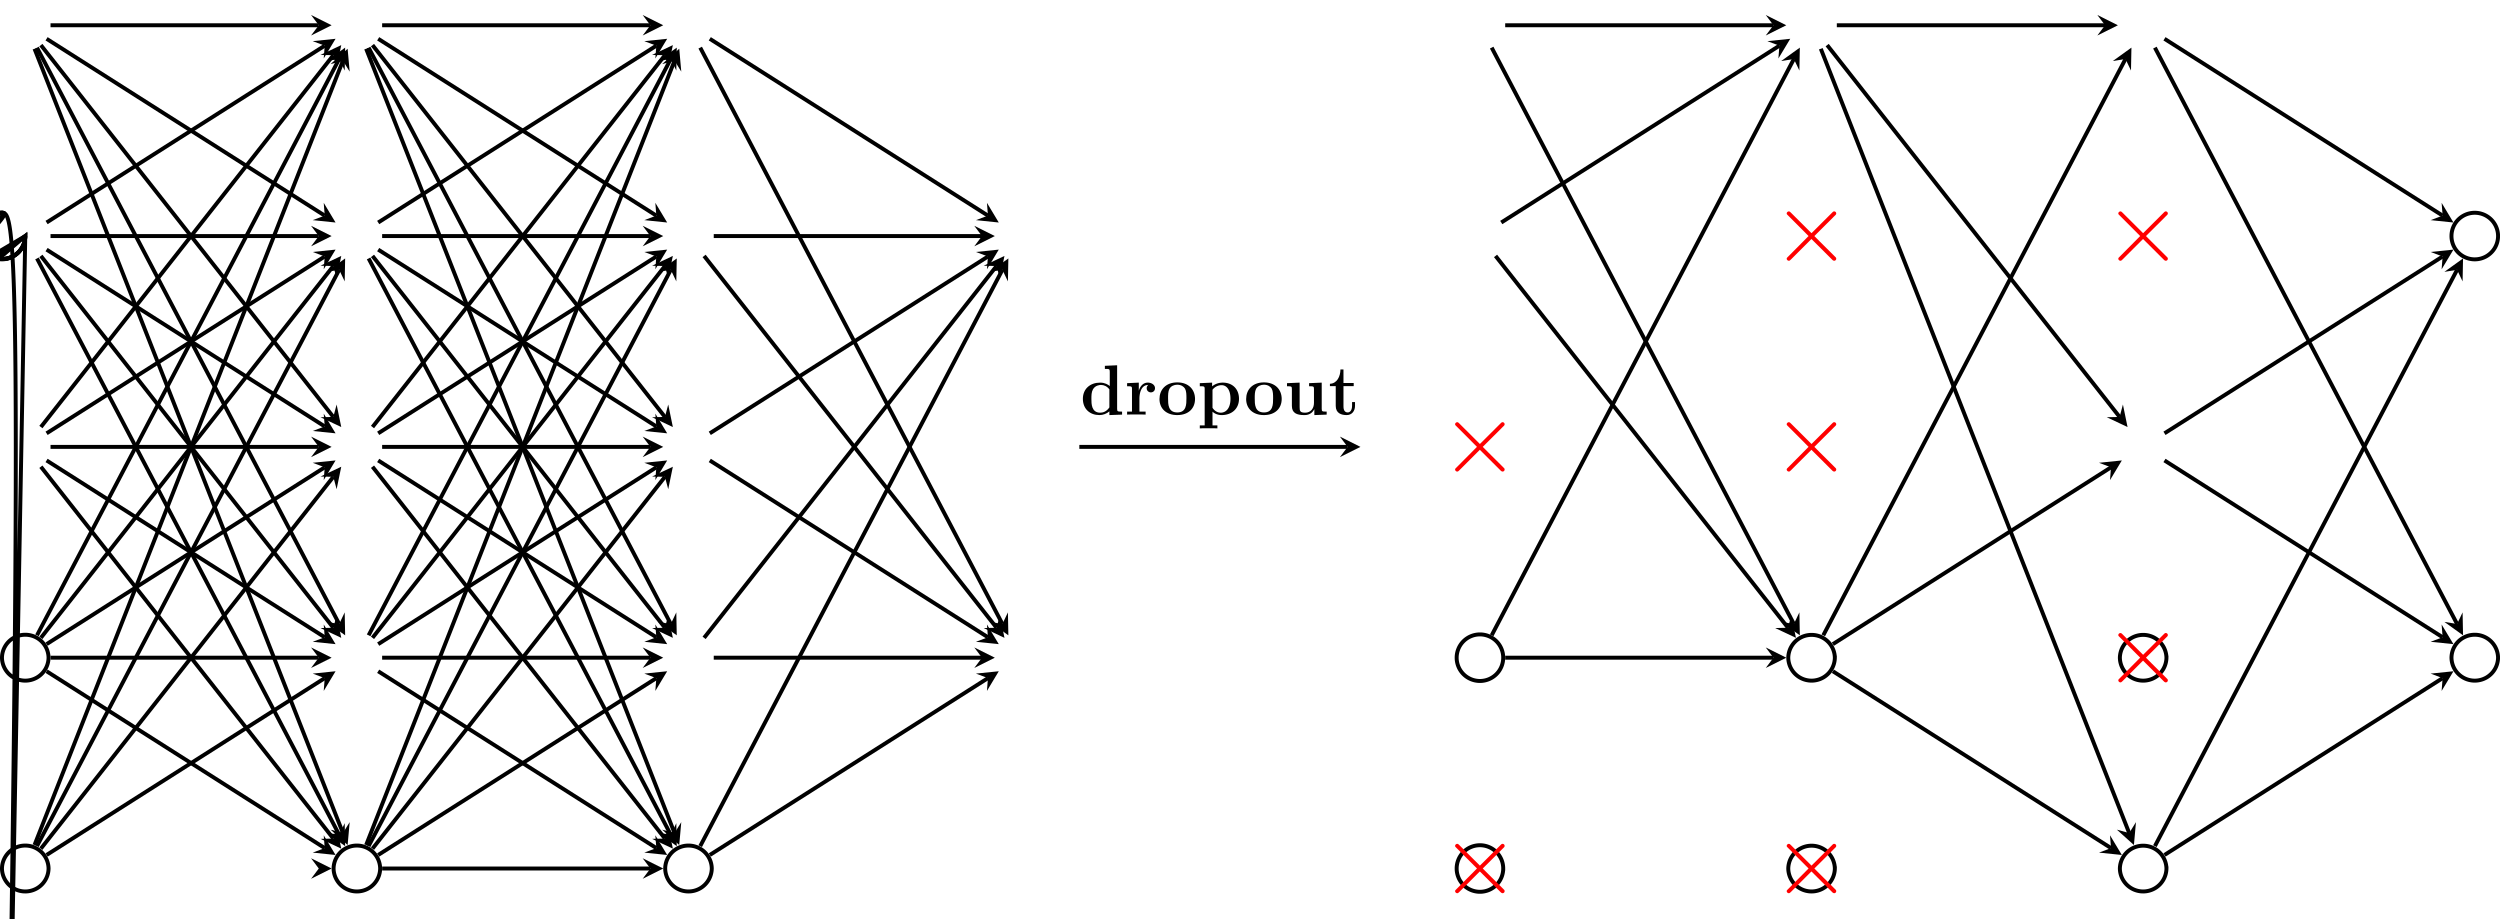 <svg xmlns="http://www.w3.org/2000/svg" xmlns:xlink="http://www.w3.org/1999/xlink" width="672.308" height="247.175" viewBox="0 0 504.231 185.381"><defs><symbol overflow="visible" id="d"><path d="M4.984-9.844v.625c.875 0 .985 0 .985.563v2.89c-.313-.265-.953-.687-1.938-.687C2-6.453.547-5.187.547-3.187c0 2.046 1.422 3.28 3.328 3.28.781 0 1.453-.28 2.016-.75v.75L8.453 0v-.61c-.89 0-1 0-1-.562v-8.781zm.907 8.39C5.297-.577 4.562-.39 4.047-.39c-1.781 0-1.781-1.812-1.781-2.765 0-.672 0-1.39.312-1.938.453-.797 1.297-.89 1.625-.89.594 0 1.219.265 1.688.89zm0 0"/></symbol><symbol overflow="visible" id="e"><path d="M2.984-3.234c0-.47.094-2.75 1.782-2.75a.83.83 0 0 0-.313.656c0 .594.484.844.844.844s.828-.25.828-.844c0-.719-.75-1.125-1.438-1.125-1.125 0-1.625.984-1.812 1.594h-.016v-1.594L.5-6.343v.624c.89 0 .984 0 .984.563V-.61H.5V0c.328-.031 1.406-.031 1.813-.031.406 0 1.578 0 1.921.031v-.61h-1.25zm0 0"/></symbol><symbol overflow="visible" id="f"><path d="M7.61-3.14C7.61-5.079 6.28-6.5 4.03-6.5 1.688-6.5.438-5 .438-3.14.438-1.267 1.766.093 4.015.093c2.343 0 3.593-1.422 3.593-3.235zM4.03-.438c-1.86 0-1.86-1.672-1.86-2.844 0-.672 0-1.39.267-1.906.312-.579.968-.844 1.578-.844.812 0 1.328.39 1.578.797.281.515.281 1.265.281 1.953 0 1.187 0 2.844-1.844 2.844zm0 0"/></symbol><symbol overflow="visible" id="g"><path d="M4.047 2.172h-.984V-.594c.343.328.984.688 1.843.688 1.969 0 3.5-1.203 3.5-3.297 0-1.969-1.328-3.25-3.265-3.25-.86 0-1.579.281-2.157.75v-.75L.5-6.343v.624c.89 0 .984 0 .984.563v7.328H.5v.61c.328-.032 1.36-.032 1.766-.032.406 0 1.453 0 1.78.031zm-.984-7.188a2.328 2.328 0 0 1 1.843-.921c.938 0 1.782.843 1.782 2.734 0 2.078-1.032 2.812-1.954 2.812-.625 0-1.234-.312-1.671-.984zm0 0"/></symbol><symbol overflow="visible" id="h"><path d="M5.063-6.344v.625c.89 0 .984 0 .984.563v2.797c0 1.093-.64 1.968-1.766 1.968-1.062 0-1.125-.359-1.125-1.14v-4.922l-2.547.11v.624c.875 0 .985 0 .985.563v3.39c0 1.438.953 1.86 2.5 1.86.343 0 1.406 0 2.015-1.172h.016V.094L8.609 0v-.61c-.89 0-1 0-1-.562v-5.281zm0 0"/></symbol><symbol overflow="visible" id="i"><path d="M3.031-5.75h2.063v-.625H3.03v-2.734h-.61C2.407-7.688 1.72-6.266.298-6.22v.469h1.172v3.984C1.469-.25 2.64.094 3.672.094c1.062 0 1.687-.813 1.687-1.875v-.75h-.593v.734c0 .953-.438 1.36-.875 1.36-.86 0-.86-.954-.86-1.282zm0 0"/></symbol><symbol overflow="visible" id="k"><path d="M8.031-5.75L3.906-9.86c-.25-.234-.297-.28-.453-.28-.203 0-.422.187-.422.406 0 .156.047.187.281.421l4.126 4.141-4.125 4.156c-.235.235-.282.266-.282.422 0 .219.219.406.422.406.156 0 .203-.046.453-.28l4.11-4.11 4.28 4.266c.032.015.173.124.298.124.25 0 .422-.187.422-.406 0-.047 0-.125-.063-.234-.015-.047-3.312-3.281-4.344-4.344l3.782-3.766c.109-.124.421-.406.515-.515.031-.047.11-.125.11-.281a.407.407 0 0 0-.422-.407c-.156 0-.235.079-.469.313zm0 0"/></symbol><clipPath id="a"><path d="M0 159h22v26.383H0zm0 0"/></clipPath><clipPath id="b"><path d="M56 159h32v26.383H56zm0 0"/></clipPath><clipPath id="c"><path d="M122 159h33v26.383h-33zm0 0"/></clipPath><clipPath id="j"><path d="M282 159h33v26.383h-33zm0 0"/></clipPath><clipPath id="l"><path d="M349 159h33v26.383h-33zm0 0"/></clipPath><clipPath id="m"><path d="M416 159h33v26.383h-33zm0 0"/></clipPath><clipPath id="n"><path d="M483 116h21.23v33H483zm0 0"/></clipPath><clipPath id="o"><path d="M483 31h21.23v33H483zm0 0"/></clipPath><clipPath id="p"><path d="M423 43h81.23v139H423zm0 0"/></clipPath><clipPath id="q"><path d="M423 0h81.23v138H423zm0 0"/></clipPath></defs><g clip-path="url(#a)"><path d="M9.793 175.172a4.698 4.698 0 0 0-9.395 0 4.698 4.698 0 0 0 9.395 0zm0 0" fill="none" stroke-width="0.797" stroke="rgb(0%,0%,0%)" stroke-miterlimit="10"/></g><g clip-path="url(#b)"><path d="M76.676 175.172a4.698 4.698 0 0 0-9.395 0 4.698 4.698 0 0 0 9.395 0zm0 0" fill="none" stroke-width="0.797" stroke="rgb(0%,0%,0%)" stroke-miterlimit="10"/></g><g clip-path="url(#c)"><path d="M143.559 175.172a4.698 4.698 0 0 0-9.395 0 4.698 4.698 0 0 0 9.395 0zm0 0" fill="none" stroke-width="0.797" stroke="rgb(0%,0%,0%)" stroke-miterlimit="10"/></g><path d="M9.793 132.652a4.698 4.698 0 0 0-9.395 0 4.698 4.698 0 0 0 9.395 0zM.397 302.734C5.095 45.017 2.99 42.915.396 42.915A4.695 4.695 0 0 0-4.3 47.612a4.698 4.698 0 0 0 9.395 0zm-133.766 0c66.883-2.594 64.782-4.696 62.188-4.696a4.698 4.698 0 0 0-4.7 4.695 4.698 4.698 0 0 0 9.395 0zm-143.16 170.08c71.58-87.634 69.474-89.736 66.88-89.736a4.695 4.695 0 0 0-4.695 4.696 4.698 4.698 0 0 0 9.395 0zm133.764 85.04c-66.882-45.113-68.988-47.214-71.582-47.214a4.695 4.695 0 0 0-4.695 4.695 4.698 4.698 0 0 0 9.395 0zM-419.69 302.734c138.463-87.635 136.361-89.737 133.768-89.737a4.698 4.698 0 0 0-4.7 4.696 4.698 4.698 0 0 0 9.395 0zm0 85.038c0-45.113-2.106-47.218-4.7-47.218a4.698 4.698 0 1 0 4.7 4.699zm-9.398 255.12c4.7-130.154 2.594-132.26 0-132.26a4.698 4.698 0 1 0 4.7 4.7zm-133.762 85.04c66.88-45.113 64.779-47.218 62.185-47.218a4.698 4.698 0 1 0 4.695 4.7zm-143.166 255.12C-634.432 2.498-636.538.392-639.13.392a4.698 4.698 0 1 0 4.699 4.7zm133.77 170.08c-66.885-87.633-68.99-89.739-71.584-89.739a4.698 4.698 0 1 0 4.699 4.7zm-276.932 255.12C-710.71 2.497-712.811.392-715.406.392a4.698 4.698 0 1 0 4.695 4.7zm.006 170.076c-.003-87.631-2.105-89.733-4.699-89.733a4.698 4.698 0 0 0-4.699 4.695 4.698 4.698 0 0 0 9.395 0zm-410.7.006c205.35-2.597 203.249-4.702 200.655-4.702a4.698 4.698 0 1 0 4.695 4.7zm.008 340.152l54.097-170.076" fill="none" stroke-width="0.797" stroke="rgb(0%,0%,0%)" stroke-miterlimit="10"/><path d="M66.883 175.172l-4.145-2.07 1.555 2.07-1.555 2.074" fill="rgb(0%,0%,0%)"/><path d="M77.074 175.172h54.102" fill="none" stroke-width="0.797" stroke="rgb(0%,0%,0%)" stroke-miterlimit="10"/><path d="M133.766 175.172l-4.145-2.07 1.555 2.07-1.555 2.074" fill="rgb(0%,0%,0%)"/><path d="M9.395 172.441l56.097-35.668" fill="none" stroke-width="0.797" stroke="rgb(0%,0%,0%)" stroke-miterlimit="10"/><path d="M67.68 135.387l-4.61.472 2.422.914-.199 2.586" fill="rgb(0%,0%,0%)"/><path d="M76.277 172.441l56.098-35.668" fill="none" stroke-width="0.797" stroke="rgb(0%,0%,0%)" stroke-miterlimit="10"/><path d="M134.563 135.387l-4.61.472 2.422.914-.2 2.586" fill="rgb(0%,0%,0%)"/><path d="M8.246 171.168l58.98-74.996" fill="none" stroke-width="0.797" stroke="rgb(0%,0%,0%)" stroke-miterlimit="10"/><path d="M68.828 94.137l-4.191 1.976 2.59.059.668 2.504" fill="rgb(0%,0%,0%)"/><path d="M75.129 171.168l58.98-74.996" fill="none" stroke-width="0.797" stroke="rgb(0%,0%,0%)" stroke-miterlimit="10"/><path d="M135.71 94.137l-4.19 1.976 2.59.059.667 2.504" fill="rgb(0%,0%,0%)"/><path d="M7.46 170.66L68.41 54.418" fill="none" stroke-width="0.797" stroke="rgb(0%,0%,0%)" stroke-miterlimit="10"/><path d="M69.613 52.125l-3.761 2.707 2.558-.414 1.113 2.34" fill="rgb(0%,0%,0%)"/><path d="M74.344 170.66l60.949-116.242" fill="none" stroke-width="0.797" stroke="rgb(0%,0%,0%)" stroke-miterlimit="10"/><path d="M136.496 52.125l-3.762 2.707 2.559-.414 1.113 2.34" fill="rgb(0%,0%,0%)"/><path d="M6.96 170.434L69.169 12.242" fill="none" stroke-width="0.797" stroke="rgb(0%,0%,0%)" stroke-miterlimit="10"/><path d="M70.113 9.832l-3.445 3.098 2.496-.688 1.363 2.207" fill="rgb(0%,0%,0%)"/><path d="M73.844 170.434L136.05 12.242" fill="none" stroke-width="0.797" stroke="rgb(0%,0%,0%)" stroke-miterlimit="10"/><path d="M136.996 9.832l-3.445 3.098 2.5-.688 1.36 2.207" fill="rgb(0%,0%,0%)"/><path d="M9.395 135.387l56.097 35.664" fill="none" stroke-width="0.797" stroke="rgb(0%,0%,0%)" stroke-miterlimit="10"/><path d="M67.68 172.441l-2.387-3.972.2 2.582-2.423.914" fill="rgb(0%,0%,0%)"/><path d="M76.277 135.387l56.098 35.664" fill="none" stroke-width="0.797" stroke="rgb(0%,0%,0%)" stroke-miterlimit="10"/><path d="M134.563 172.441l-2.387-3.972.199 2.582-2.422.914" fill="rgb(0%,0%,0%)"/><path d="M10.191 132.652h54.102" fill="none" stroke-width="0.797" stroke="rgb(0%,0%,0%)" stroke-miterlimit="10"/><path d="M66.883 132.652l-4.145-2.07 1.555 2.07-1.555 2.075" fill="rgb(0%,0%,0%)"/><path d="M77.074 132.652h54.102" fill="none" stroke-width="0.797" stroke="rgb(0%,0%,0%)" stroke-miterlimit="10"/><path d="M133.766 132.652l-4.145-2.07 1.555 2.07-1.555 2.075" fill="rgb(0%,0%,0%)"/><path d="M9.395 129.918l56.097-35.664" fill="none" stroke-width="0.797" stroke="rgb(0%,0%,0%)" stroke-miterlimit="10"/><path d="M67.68 92.867l-4.61.473 2.422.914-.199 2.582" fill="rgb(0%,0%,0%)"/><path d="M76.277 129.918l56.098-35.664" fill="none" stroke-width="0.797" stroke="rgb(0%,0%,0%)" stroke-miterlimit="10"/><path d="M134.563 92.867l-4.61.473 2.422.914-.2 2.582" fill="rgb(0%,0%,0%)"/><path d="M8.246 128.648l58.98-74.996" fill="none" stroke-width="0.797" stroke="rgb(0%,0%,0%)" stroke-miterlimit="10"/><path d="M68.828 51.617l-4.191 1.977 2.59.058.668 2.504" fill="rgb(0%,0%,0%)"/><path d="M75.129 128.648l58.98-74.996" fill="none" stroke-width="0.797" stroke="rgb(0%,0%,0%)" stroke-miterlimit="10"/><path d="M135.71 51.617l-4.19 1.977 2.59.058.667 2.504" fill="rgb(0%,0%,0%)"/><path d="M7.46 128.14L68.41 11.899" fill="none" stroke-width="0.797" stroke="rgb(0%,0%,0%)" stroke-miterlimit="10"/><path d="M69.613 9.605l-3.761 2.707 2.558-.414 1.113 2.336" fill="rgb(0%,0%,0%)"/><path d="M74.344 128.14l60.949-116.242" fill="none" stroke-width="0.797" stroke="rgb(0%,0%,0%)" stroke-miterlimit="10"/><path d="M136.496 9.605l-3.762 2.707 2.559-.414 1.113 2.336" fill="rgb(0%,0%,0%)"/><path d="M8.246 94.137l58.98 74.996" fill="none" stroke-width="0.797" stroke="rgb(0%,0%,0%)" stroke-miterlimit="10"/><path d="M68.828 171.168l-.933-4.54-.668 2.505-2.59.058" fill="rgb(0%,0%,0%)"/><path d="M75.129 94.137l58.98 74.996" fill="none" stroke-width="0.797" stroke="rgb(0%,0%,0%)" stroke-miterlimit="10"/><path d="M135.71 171.168l-.933-4.54-.668 2.505-2.59.058" fill="rgb(0%,0%,0%)"/><path d="M9.395 92.867l56.097 35.664" fill="none" stroke-width="0.797" stroke="rgb(0%,0%,0%)" stroke-miterlimit="10"/><path d="M67.68 129.918l-2.387-3.969.2 2.582-2.423.914" fill="rgb(0%,0%,0%)"/><path d="M76.277 92.867l56.098 35.664" fill="none" stroke-width="0.797" stroke="rgb(0%,0%,0%)" stroke-miterlimit="10"/><path d="M134.563 129.918l-2.387-3.969.199 2.582-2.422.914" fill="rgb(0%,0%,0%)"/><path d="M10.191 90.133h54.102" fill="none" stroke-width="0.797" stroke="rgb(0%,0%,0%)" stroke-miterlimit="10"/><path d="M66.883 90.133l-4.145-2.074 1.555 2.074-1.555 2.07" fill="rgb(0%,0%,0%)"/><path d="M77.074 90.133h54.102" fill="none" stroke-width="0.797" stroke="rgb(0%,0%,0%)" stroke-miterlimit="10"/><path d="M133.766 90.133l-4.145-2.074 1.555 2.074-1.555 2.07" fill="rgb(0%,0%,0%)"/><path d="M9.395 87.398l56.097-35.664" fill="none" stroke-width="0.797" stroke="rgb(0%,0%,0%)" stroke-miterlimit="10"/><path d="M67.68 50.344l-4.61.476 2.422.914-.199 2.582" fill="rgb(0%,0%,0%)"/><path d="M76.277 87.398l56.098-35.664" fill="none" stroke-width="0.797" stroke="rgb(0%,0%,0%)" stroke-miterlimit="10"/><path d="M134.563 50.344l-4.61.476 2.422.914-.2 2.582" fill="rgb(0%,0%,0%)"/><path d="M8.246 86.129l58.98-74.996" fill="none" stroke-width="0.797" stroke="rgb(0%,0%,0%)" stroke-miterlimit="10"/><path d="M68.828 9.098l-4.191 1.976 2.59.059.668 2.5" fill="rgb(0%,0%,0%)"/><path d="M75.129 86.129l58.98-74.996" fill="none" stroke-width="0.797" stroke="rgb(0%,0%,0%)" stroke-miterlimit="10"/><path d="M135.71 9.098l-4.19 1.976 2.59.059.667 2.5" fill="rgb(0%,0%,0%)"/><path d="M7.46 52.125l60.95 116.242" fill="none" stroke-width="0.797" stroke="rgb(0%,0%,0%)" stroke-miterlimit="10"/><path d="M69.613 170.66l-.09-4.633-1.113 2.34-2.558-.414" fill="rgb(0%,0%,0%)"/><path d="M74.344 52.125l60.949 116.242" fill="none" stroke-width="0.797" stroke="rgb(0%,0%,0%)" stroke-miterlimit="10"/><path d="M136.496 170.66l-.09-4.633-1.113 2.34-2.559-.414" fill="rgb(0%,0%,0%)"/><path d="M8.246 51.617l58.98 74.996" fill="none" stroke-width="0.797" stroke="rgb(0%,0%,0%)" stroke-miterlimit="10"/><path d="M68.828 128.648l-.933-4.539-.668 2.504-2.59.059" fill="rgb(0%,0%,0%)"/><path d="M75.129 51.617l58.98 74.996" fill="none" stroke-width="0.797" stroke="rgb(0%,0%,0%)" stroke-miterlimit="10"/><path d="M135.71 128.648l-.933-4.539-.668 2.504-2.59.059" fill="rgb(0%,0%,0%)"/><path d="M9.395 50.344l56.097 35.664" fill="none" stroke-width="0.797" stroke="rgb(0%,0%,0%)" stroke-miterlimit="10"/><path d="M67.68 87.398l-2.387-3.972.2 2.582-2.423.918" fill="rgb(0%,0%,0%)"/><path d="M76.277 50.344l56.098 35.664" fill="none" stroke-width="0.797" stroke="rgb(0%,0%,0%)" stroke-miterlimit="10"/><path d="M134.563 87.398l-2.387-3.972.199 2.582-2.422.918" fill="rgb(0%,0%,0%)"/><path d="M10.191 47.613h54.102" fill="none" stroke-width="0.797" stroke="rgb(0%,0%,0%)" stroke-miterlimit="10"/><path d="M66.883 47.613l-4.145-2.074 1.555 2.074-1.555 2.07" fill="rgb(0%,0%,0%)"/><path d="M77.074 47.613h54.102" fill="none" stroke-width="0.797" stroke="rgb(0%,0%,0%)" stroke-miterlimit="10"/><path d="M133.766 47.613l-4.145-2.074 1.555 2.074-1.555 2.07" fill="rgb(0%,0%,0%)"/><path d="M9.395 44.879L65.492 9.215" fill="none" stroke-width="0.797" stroke="rgb(0%,0%,0%)" stroke-miterlimit="10"/><path d="M67.68 7.824l-4.61.477 2.422.914-.199 2.582" fill="rgb(0%,0%,0%)"/><path d="M76.277 44.879l56.098-35.664" fill="none" stroke-width="0.797" stroke="rgb(0%,0%,0%)" stroke-miterlimit="10"/><path d="M134.563 7.824l-4.61.477 2.422.914-.2 2.582" fill="rgb(0%,0%,0%)"/><path d="M6.96 9.832L69.169 168.02" fill="none" stroke-width="0.797" stroke="rgb(0%,0%,0%)" stroke-miterlimit="10"/><path d="M70.113 170.434l.414-4.618-1.363 2.204-2.496-.688" fill="rgb(0%,0%,0%)"/><path d="M73.844 9.832L136.05 168.02" fill="none" stroke-width="0.797" stroke="rgb(0%,0%,0%)" stroke-miterlimit="10"/><path d="M136.996 170.434l.414-4.618-1.36 2.204-2.5-.688" fill="rgb(0%,0%,0%)"/><path d="M7.46 9.605l60.95 116.243" fill="none" stroke-width="0.797" stroke="rgb(0%,0%,0%)" stroke-miterlimit="10"/><path d="M69.613 128.14l-.09-4.632-1.113 2.34-2.558-.414" fill="rgb(0%,0%,0%)"/><path d="M74.344 9.605l60.949 116.243" fill="none" stroke-width="0.797" stroke="rgb(0%,0%,0%)" stroke-miterlimit="10"/><path d="M136.496 128.14l-.09-4.632-1.113 2.34-2.559-.414" fill="rgb(0%,0%,0%)"/><path d="M8.246 9.098l58.98 74.996" fill="none" stroke-width="0.797" stroke="rgb(0%,0%,0%)" stroke-miterlimit="10"/><path d="M68.828 86.129l-.933-4.54-.668 2.505-2.59.058" fill="rgb(0%,0%,0%)"/><path d="M75.129 9.098l58.98 74.996" fill="none" stroke-width="0.797" stroke="rgb(0%,0%,0%)" stroke-miterlimit="10"/><path d="M135.71 86.129l-.933-4.54-.668 2.505-2.59.058" fill="rgb(0%,0%,0%)"/><path d="M9.395 7.824l56.097 35.664" fill="none" stroke-width="0.797" stroke="rgb(0%,0%,0%)" stroke-miterlimit="10"/><path d="M67.68 44.879l-2.387-3.973.2 2.582-2.423.914" fill="rgb(0%,0%,0%)"/><path d="M76.277 7.824l56.098 35.664" fill="none" stroke-width="0.797" stroke="rgb(0%,0%,0%)" stroke-miterlimit="10"/><path d="M134.563 44.879l-2.387-3.973.199 2.582-2.422.914" fill="rgb(0%,0%,0%)"/><path d="M10.191 5.094h54.102" fill="none" stroke-width="0.797" stroke="rgb(0%,0%,0%)" stroke-miterlimit="10"/><path d="M66.883 5.094L62.738 3.02l1.555 2.074-1.555 2.07" fill="rgb(0%,0%,0%)"/><path d="M77.074 5.094h54.102" fill="none" stroke-width="0.797" stroke="rgb(0%,0%,0%)" stroke-miterlimit="10"/><path d="M133.766 5.094L129.62 3.02l1.555 2.074-1.555 2.07" fill="rgb(0%,0%,0%)"/><path d="M143.16 172.441l56.098-35.668" fill="none" stroke-width="0.797" stroke="rgb(0%,0%,0%)" stroke-miterlimit="10"/><path d="M201.445 135.387l-4.61.472 2.423.914-.2 2.586" fill="rgb(0%,0%,0%)"/><path d="M141.227 170.66l60.949-116.242" fill="none" stroke-width="0.797" stroke="rgb(0%,0%,0%)" stroke-miterlimit="10"/><path d="M203.379 52.125l-3.758 2.707 2.555-.414 1.113 2.34" fill="rgb(0%,0%,0%)"/><path d="M143.957 132.652h54.102" fill="none" stroke-width="0.797" stroke="rgb(0%,0%,0%)" stroke-miterlimit="10"/><path d="M200.648 132.652l-4.144-2.07 1.555 2.07-1.555 2.075" fill="rgb(0%,0%,0%)"/><path d="M142.012 128.648l58.984-74.996" fill="none" stroke-width="0.797" stroke="rgb(0%,0%,0%)" stroke-miterlimit="10"/><path d="M202.594 51.617l-4.188 1.977 2.586.058.672 2.504" fill="rgb(0%,0%,0%)"/><path d="M143.16 92.867l56.098 35.664" fill="none" stroke-width="0.797" stroke="rgb(0%,0%,0%)" stroke-miterlimit="10"/><path d="M201.445 129.918l-2.386-3.969.199 2.582-2.422.914" fill="rgb(0%,0%,0%)"/><path d="M143.16 87.398l56.098-35.664" fill="none" stroke-width="0.797" stroke="rgb(0%,0%,0%)" stroke-miterlimit="10"/><path d="M201.445 50.344l-4.61.476 2.423.914-.2 2.582" fill="rgb(0%,0%,0%)"/><path d="M142.012 51.617l58.984 74.996" fill="none" stroke-width="0.797" stroke="rgb(0%,0%,0%)" stroke-miterlimit="10"/><path d="M202.594 128.648l-.93-4.539-.672 2.504-2.586.059" fill="rgb(0%,0%,0%)"/><path d="M143.957 47.613h54.102" fill="none" stroke-width="0.797" stroke="rgb(0%,0%,0%)" stroke-miterlimit="10"/><path d="M200.648 47.613l-4.144-2.074 1.555 2.074-1.555 2.07" fill="rgb(0%,0%,0%)"/><path d="M141.227 9.605l60.949 116.243" fill="none" stroke-width="0.797" stroke="rgb(0%,0%,0%)" stroke-miterlimit="10"/><path d="M203.379 128.14l-.09-4.632-1.113 2.34-2.555-.414" fill="rgb(0%,0%,0%)"/><path d="M143.16 7.824l56.098 35.664" fill="none" stroke-width="0.797" stroke="rgb(0%,0%,0%)" stroke-miterlimit="10"/><path d="M201.445 44.879l-2.386-3.973.199 2.582-2.422.914" fill="rgb(0%,0%,0%)"/><path d="M217.695 90.133h54.106" fill="none" stroke-width="0.797" stroke="rgb(0%,0%,0%)" stroke-miterlimit="10"/><path d="M274.39 90.133l-4.144-2.074 1.555 2.074-1.555 2.07" fill="rgb(0%,0%,0%)"/><g fill="rgb(0%,0%,0%)"><use xlink:href="#d" x="217.862" y="83.625"/><use xlink:href="#e" x="226.828" y="83.625"/><use xlink:href="#f" x="233.42" y="83.625"/><use xlink:href="#g" x="241.49" y="83.625"/></g><g fill="rgb(0%,0%,0%)"><use xlink:href="#f" x="250.901" y="83.625"/><use xlink:href="#h" x="258.971" y="83.625"/><use xlink:href="#i" x="267.937" y="83.625"/></g><g clip-path="url(#j)"><path d="M303.188 175.172a4.695 4.695 0 0 0-4.696-4.695 4.695 4.695 0 0 0-4.695 4.695 4.695 4.695 0 0 0 4.695 4.695 4.695 4.695 0 0 0 4.695-4.695zm0 0" fill="none" stroke-width="0.797" stroke="rgb(0%,0%,0%)" stroke-miterlimit="10"/></g><path d="M303.188 132.652a4.695 4.695 0 0 0-4.696-4.695 4.695 4.695 0 0 0-4.695 4.695 4.695 4.695 0 0 0 4.695 4.696 4.695 4.695 0 0 0 4.695-4.696zm-596.186 170.082C5.096 45.017 2.994 42.915.4 42.915a4.695 4.695 0 0 0-4.696 4.696A4.695 4.695 0 0 0 .4 52.307a4.695 4.695 0 0 0 4.695-4.695zm0 85.038c0-45.113-2.101-47.218-4.695-47.218a4.698 4.698 0 0 0 0 9.394 4.695 4.695 0 0 0 4.696-4.695zm-596.184 255.12C-591.09 2.498-593.192.392-595.785.392a4.698 4.698 0 0 0 0 9.395 4.695 4.695 0 0 0 4.695-4.695zM-591.09 5.092" fill="none" stroke-width="0.797" stroke="rgb(0%,0%,0%)" stroke-miterlimit="10"/><use xlink:href="#k" x="290.454" y="180.339" fill="rgb(100%,0%,0%)"/><use xlink:href="#k" x="290.454" y="95.299" fill="rgb(100%,0%,0%)"/><g clip-path="url(#l)"><path d="M370.074 175.172a4.698 4.698 0 0 0-9.394 0 4.698 4.698 0 0 0 9.395 0zm0 0" fill="none" stroke-width="0.797" stroke="rgb(0%,0%,0%)" stroke-miterlimit="10"/></g><path d="M370.074 132.652a4.698 4.698 0 0 0-9.394 0 4.698 4.698 0 0 0 9.395 0zm-729.958 170.082C5.095 45.017 2.99 42.915.396 42.915A4.695 4.695 0 0 0-4.3 47.612a4.698 4.698 0 0 0 9.395 0zm0 85.038c0-45.113-2.106-47.218-4.7-47.218a4.698 4.698 0 1 0 4.7 4.699zm-729.96 255.12C-724.863 2.498-726.968.392-729.562.392a4.698 4.698 0 1 0 4.7 4.7zm364.98-127.56" fill="none" stroke-width="0.797" stroke="rgb(0%,0%,0%)" stroke-miterlimit="10"/><use xlink:href="#k" x="357.336" y="180.339" fill="rgb(100%,0%,0%)"/><use xlink:href="#k" x="357.336" y="95.299" fill="rgb(100%,0%,0%)"/><use xlink:href="#k" x="357.336" y="52.78" fill="rgb(100%,0%,0%)"/><g clip-path="url(#m)"><path d="M436.957 175.172a4.698 4.698 0 0 0-9.394 0 4.698 4.698 0 0 0 9.395 0zm0 0" fill="none" stroke-width="0.797" stroke="rgb(0%,0%,0%)" stroke-miterlimit="10"/></g><path d="M436.957 132.652a4.698 4.698 0 0 0-9.394 0 4.698 4.698 0 0 0 9.395 0zm-863.724 170.082C5.095 45.017 2.99 42.915.396 42.915A4.695 4.695 0 0 0-4.3 47.612a4.698 4.698 0 0 0 9.395 0zm0 85.038c0-45.113-2.106-47.218-4.7-47.218a4.698 4.698 0 1 0 4.7 4.699zm-863.724 255.12C-858.63 2.498-860.735.392-863.328.392a4.698 4.698 0 1 0 4.699 4.7zM-858.63 5.092" fill="none" stroke-width="0.797" stroke="rgb(0%,0%,0%)" stroke-miterlimit="10"/><use xlink:href="#k" x="424.218" y="137.819" fill="rgb(100%,0%,0%)"/><use xlink:href="#k" x="424.218" y="52.78" fill="rgb(100%,0%,0%)"/><g clip-path="url(#n)"><path d="M503.84 132.652a4.698 4.698 0 0 0-9.395 0 4.698 4.698 0 0 0 9.395 0zm0 0" fill="none" stroke-width="0.797" stroke="rgb(0%,0%,0%)" stroke-miterlimit="10"/></g><g clip-path="url(#o)"><path d="M503.84 47.613a4.698 4.698 0 1 0-9.396-.002 4.698 4.698 0 0 0 9.396.002zm0 0" fill="none" stroke-width="0.797" stroke="rgb(0%,0%,0%)" stroke-miterlimit="10"/></g><path d="M303.586 132.652h54.105" fill="none" stroke-width="0.797" stroke="rgb(0%,0%,0%)" stroke-miterlimit="10"/><path d="M360.281 132.652l-4.144-2.07 1.554 2.07-1.554 2.075" fill="rgb(0%,0%,0%)"/><path d="M300.86 128.14l60.949-116.242" fill="none" stroke-width="0.797" stroke="rgb(0%,0%,0%)" stroke-miterlimit="10"/><path d="M363.012 9.605l-3.762 2.707 2.559-.414 1.113 2.336" fill="rgb(0%,0%,0%)"/><path d="M301.64 51.617l58.985 74.996" fill="none" stroke-width="0.797" stroke="rgb(0%,0%,0%)" stroke-miterlimit="10"/><path d="M362.227 128.648l-.934-4.539-.668 2.504-2.59.059" fill="rgb(0%,0%,0%)"/><path d="M302.793 44.879l56.098-35.664" fill="none" stroke-width="0.797" stroke="rgb(0%,0%,0%)" stroke-miterlimit="10"/><path d="M361.078 7.824l-4.61.477 2.423.914-.2 2.582" fill="rgb(0%,0%,0%)"/><path d="M300.86 9.605l60.949 116.243" fill="none" stroke-width="0.797" stroke="rgb(0%,0%,0%)" stroke-miterlimit="10"/><path d="M363.012 128.14l-.09-4.632-1.113 2.34-2.559-.414" fill="rgb(0%,0%,0%)"/><path d="M303.586 5.094h54.105" fill="none" stroke-width="0.797" stroke="rgb(0%,0%,0%)" stroke-miterlimit="10"/><path d="M360.281 5.094l-4.144-2.074 1.554 2.074-1.554 2.07" fill="rgb(0%,0%,0%)"/><path d="M369.676 135.387l56.097 35.664" fill="none" stroke-width="0.797" stroke="rgb(0%,0%,0%)" stroke-miterlimit="10"/><path d="M427.96 172.441l-2.386-3.972.2 2.582-2.422.914" fill="rgb(0%,0%,0%)"/><path d="M369.676 129.918l56.097-35.664" fill="none" stroke-width="0.797" stroke="rgb(0%,0%,0%)" stroke-miterlimit="10"/><path d="M427.96 92.867l-4.608.473 2.421.914-.199 2.582" fill="rgb(0%,0%,0%)"/><path d="M367.742 128.14l60.95-116.242" fill="none" stroke-width="0.797" stroke="rgb(0%,0%,0%)" stroke-miterlimit="10"/><path d="M429.895 9.605l-3.762 2.707 2.558-.414 1.114 2.336" fill="rgb(0%,0%,0%)"/><path d="M367.242 9.832l62.203 158.188" fill="none" stroke-width="0.797" stroke="rgb(0%,0%,0%)" stroke-miterlimit="10"/><path d="M430.395 170.434l.414-4.618-1.364 2.204-2.496-.688" fill="rgb(0%,0%,0%)"/><path d="M368.527 9.098l58.98 74.996" fill="none" stroke-width="0.797" stroke="rgb(0%,0%,0%)" stroke-miterlimit="10"/><path d="M429.11 86.129l-.934-4.54-.668 2.505-2.59.058" fill="rgb(0%,0%,0%)"/><path d="M370.473 5.094h54.101" fill="none" stroke-width="0.797" stroke="rgb(0%,0%,0%)" stroke-miterlimit="10"/><path d="M427.164 5.094L423.02 3.02l1.554 2.074-1.554 2.07" fill="rgb(0%,0%,0%)"/><path d="M436.559 172.441l56.097-35.668" fill="none" stroke-width="0.797" stroke="rgb(0%,0%,0%)" stroke-miterlimit="10"/><path d="M494.844 135.387l-4.61.472 2.422.914-.199 2.586" fill="rgb(0%,0%,0%)"/><g clip-path="url(#p)"><path d="M434.625 170.66l60.95-116.242" fill="none" stroke-width="0.797" stroke="rgb(0%,0%,0%)" stroke-miterlimit="10"/></g><path d="M496.777 52.125l-3.761 2.707 2.558-.414 1.113 2.34" fill="rgb(0%,0%,0%)"/><path d="M436.559 92.867l56.097 35.664" fill="none" stroke-width="0.797" stroke="rgb(0%,0%,0%)" stroke-miterlimit="10"/><path d="M494.844 129.918l-2.387-3.969.2 2.582-2.423.914" fill="rgb(0%,0%,0%)"/><path d="M436.559 87.398l56.097-35.664" fill="none" stroke-width="0.797" stroke="rgb(0%,0%,0%)" stroke-miterlimit="10"/><path d="M494.844 50.344l-4.61.476 2.422.914-.199 2.582" fill="rgb(0%,0%,0%)"/><g clip-path="url(#q)"><path d="M434.625 9.605l60.95 116.243" fill="none" stroke-width="0.797" stroke="rgb(0%,0%,0%)" stroke-miterlimit="10"/></g><path d="M496.777 128.14l-.09-4.632-1.113 2.34-2.558-.414" fill="rgb(0%,0%,0%)"/><path d="M436.559 7.824l56.097 35.664" fill="none" stroke-width="0.797" stroke="rgb(0%,0%,0%)" stroke-miterlimit="10"/><path d="M494.844 44.879l-2.387-3.973.2 2.582-2.423.914" fill="rgb(0%,0%,0%)"/></svg>